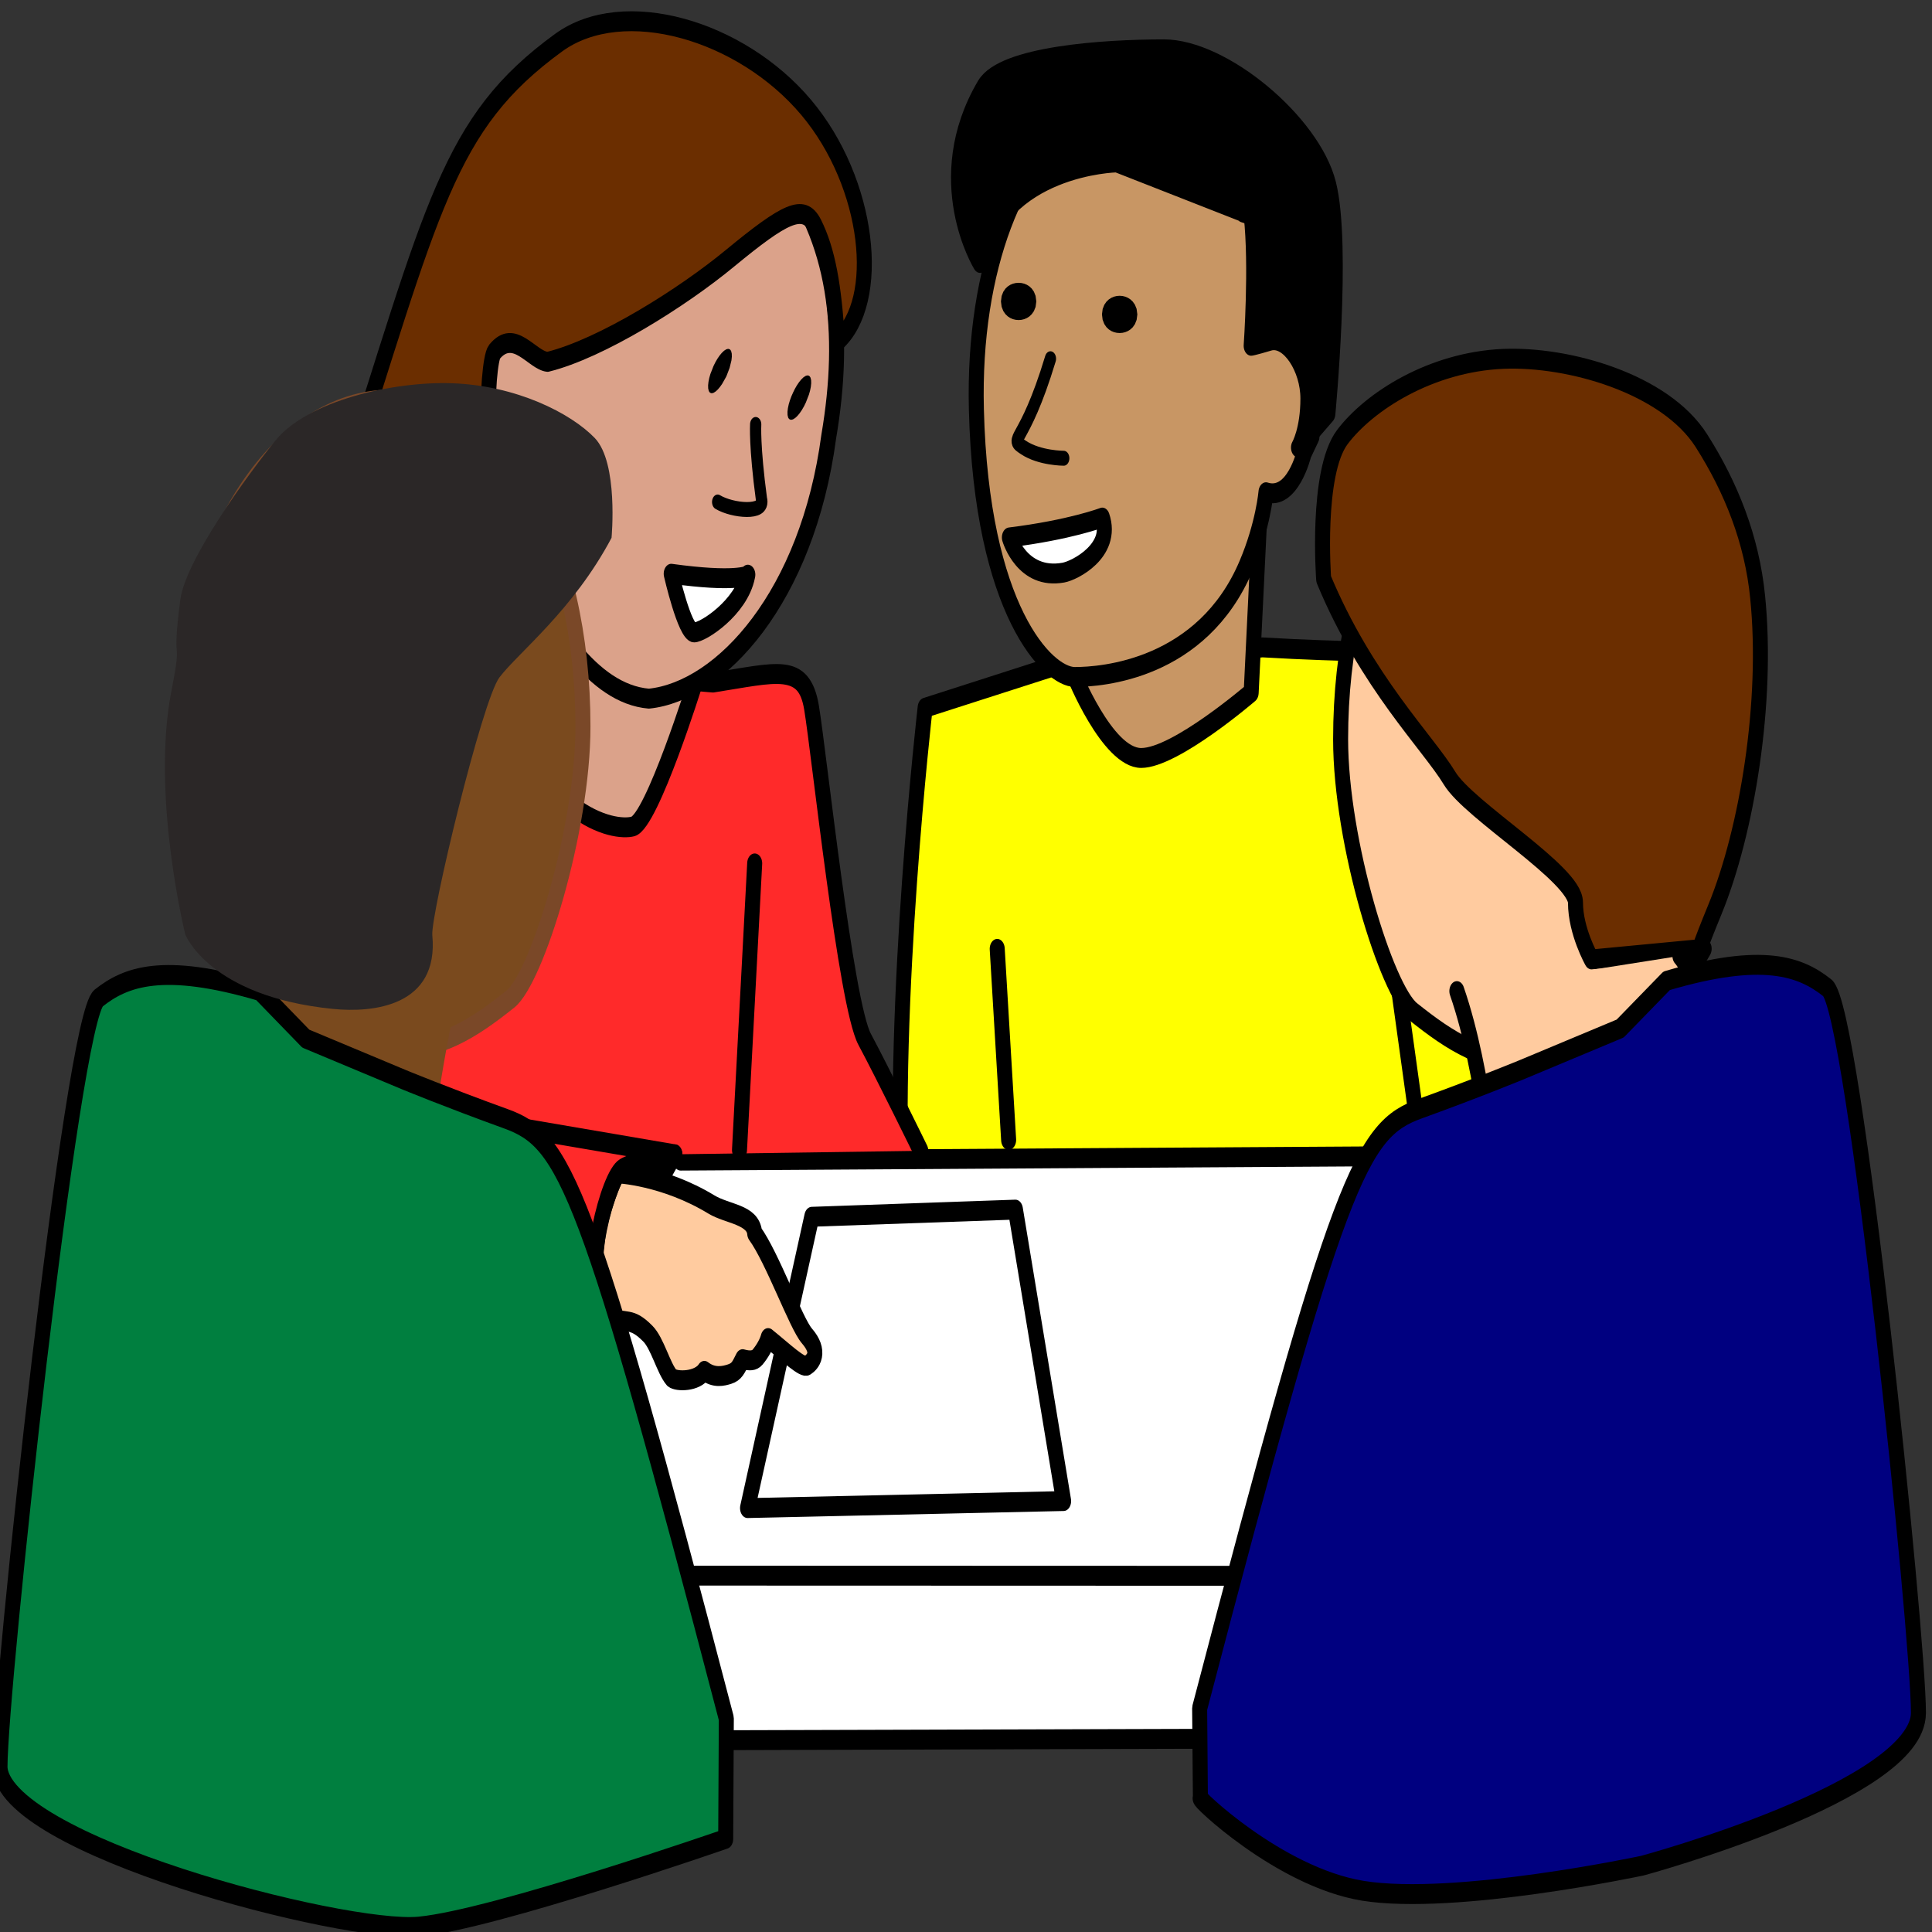 <?xml version="1.0" encoding="UTF-8"?>
<svg xmlns="http://www.w3.org/2000/svg" xmlns:xlink="http://www.w3.org/1999/xlink" width="60px" height="60px" viewBox="0 0 60 60" version="1.1">
<rect x="0" y="0" width="60" height="60" fill="#333333" stroke="none"/>
<g id="surface1">
<path style="fill-rule:nonzero;fill:rgb(100%,100%,0%);fill-opacity:1;stroke-width:2;stroke-linecap:round;stroke-linejoin:round;stroke:rgb(0%,0%,0%);stroke-opacity:1;stroke-miterlimit:4;" d="M 492.906 619.545 C 491.4 598.831 495.934 569.137 495.934 569.137 L 512.616 565.096 L 540.893 563.075 C 563.631 564.085 570.19 562.57 571.696 567.622 C 573.218 572.674 585.851 611.057 585.851 616.109 C 585.851 621.161 582.304 633.274 582.304 633.274 " transform="matrix(0.233,0,0,0.309,-86.821,-153.885)"/>
<path style="fill-rule:nonzero;fill:rgb(100%,100%,0%);fill-opacity:1;stroke-width:2;stroke-linecap:round;stroke-linejoin:round;stroke:rgb(0%,0%,0%);stroke-opacity:1;stroke-miterlimit:4;" d="M 557.557 589.333 L 562.109 614.088 " transform="matrix(0.233,0,0,0.309,-86.821,-153.885)"/>
<path style="fill-rule:nonzero;fill:rgb(100%,100%,0%);fill-opacity:1;stroke-width:2;stroke-linecap:round;stroke-linejoin:round;stroke:rgb(0%,0%,0%);stroke-opacity:1;stroke-miterlimit:4;" d="M 505.538 593.375 L 507.061 612.573 " transform="matrix(0.233,0,0,0.309,-86.821,-153.885)"/>
<path style="fill-rule:nonzero;fill:rgb(78.431%,58.824%,39.216%);fill-opacity:1;stroke-width:2;stroke-linecap:round;stroke-linejoin:round;stroke:rgb(0%,0%,0%);stroke-opacity:1;stroke-miterlimit:4;" d="M 540.642 548.171 L 539.387 567.622 C 539.387 567.622 529.281 574.189 524.73 574.189 C 520.179 574.189 515.644 565.601 515.644 565.601 " transform="matrix(0.233,0,0,0.309,-86.821,-153.885)"/>
<path style="fill-rule:nonzero;fill:rgb(78.431%,58.824%,39.216%);fill-opacity:1;stroke-width:2;stroke-linecap:round;stroke-linejoin:round;stroke:rgb(0%,0%,0%);stroke-opacity:1;stroke-miterlimit:4;" d="M 144.312 11.506 C 135.795 15.674 129.654 26.726 130.14 41.149 C 130.809 61.395 139.71 68.039 143.257 68.039 C 146.788 68.039 160.223 67.332 166.096 56.861 C 168.372 52.82 168.74 49.473 168.74 49.473 C 172.287 50.357 173.81 45.557 173.81 45.557 L 174.864 43.877 L 175.751 25.437 L 167.167 14.007 Z M 144.312 11.506 " transform="matrix(0.233,0,0,0.309,0,0)"/>
<path style="fill-rule:nonzero;fill:rgb(0%,0%,0%);fill-opacity:1;stroke-width:4.517;stroke-linecap:round;stroke-linejoin:round;stroke:rgb(0%,0%,0%);stroke-opacity:1;stroke-miterlimit:4;" d="M 322.854 453.904 C 322.854 454.878 321.34 455.663 319.508 455.663 C 317.635 455.663 316.161 454.878 316.161 453.904 C 316.161 452.956 317.635 452.145 319.508 452.145 C 321.34 452.145 322.854 452.956 322.854 453.904 Z M 322.854 453.904 " transform="matrix(0.098,0,0,0.144,3.46,-55.598)"/>
<path style="fill:none;stroke-width:1.5;stroke-linecap:round;stroke-linejoin:round;stroke:rgb(0%,0%,0%);stroke-opacity:1;stroke-miterlimit:4;" d="M 512.633 534.063 C 509.052 542.993 506.91 541.919 509.052 542.993 C 511.194 544.066 514.406 544.066 514.406 544.066 " transform="matrix(0.233,0,0,0.309,-86.821,-153.885)"/>
<path style="fill-rule:nonzero;fill:rgb(0%,0%,0%);fill-opacity:1;stroke-width:2;stroke-linecap:round;stroke-linejoin:round;stroke:rgb(0%,0%,0%);stroke-opacity:1;stroke-miterlimit:4;" d="M 503.263 524.439 C 506.04 514.588 521.45 514.335 521.45 514.335 L 539.387 519.64 C 539.387 519.64 536.86 519.008 539.387 519.64 C 540.14 524.692 539.387 532.762 539.387 532.762 C 539.387 532.762 539.638 532.762 541.897 532.257 C 544.172 531.752 546.95 534.783 546.95 538.067 C 546.95 541.351 545.695 542.993 545.695 542.993 L 549.61 539.583 C 549.61 539.583 551.752 522.671 549.727 516.608 C 547.719 510.546 535.84 502.968 527.758 502.968 C 519.677 502.968 506.208 503.65 503.765 506.757 C 496.453 516.103 503.263 524.439 503.263 524.439 Z M 503.263 524.439 " transform="matrix(0.233,0,0,0.309,-86.821,-153.885)"/>
<path style="fill-rule:nonzero;fill:rgb(100%,100%,100%);fill-opacity:1;stroke-width:2;stroke-linecap:round;stroke-linejoin:round;stroke:rgb(0%,0%,0%);stroke-opacity:1;stroke-miterlimit:4;" d="M 507.161 552.023 C 515.26 551.266 519.543 550.028 519.543 550.028 C 521.049 553.312 515.946 555.345 514.356 555.56 C 508.801 556.318 507.161 552.023 507.161 552.023 Z M 507.161 552.023 " transform="matrix(0.233,0,0,0.309,-86.821,-153.885)"/>
<path style="fill-rule:nonzero;fill:rgb(100%,100%,100%);fill-opacity:1;stroke-width:2;stroke-linecap:round;stroke-linejoin:round;stroke:rgb(0%,0%,0%);stroke-opacity:1;stroke-miterlimit:4;" d="M 385.237 656.412 L 386.559 673.084 L 596.024 672.629 L 596.994 655.49 Z M 385.237 656.412 " transform="matrix(0.233,0,0,0.309,-86.821,-153.885)"/>
<path style="fill-rule:nonzero;fill:rgb(100%,100%,100%);fill-opacity:1;stroke-width:2;stroke-linecap:round;stroke-linejoin:round;stroke:rgb(0%,0%,0%);stroke-opacity:1;stroke-miterlimit:4;" d="M 463.341 614.657 L 567.044 614.177 L 596.459 656.399 L 384.601 656.349 L 415.086 624.407 " transform="matrix(0.233,0,0,0.309,-86.821,-153.885)"/>
<path style="fill-rule:nonzero;fill:rgb(100%,100%,100%);fill-opacity:1;stroke-width:2;stroke-linecap:round;stroke-linejoin:round;stroke:rgb(0%,0%,0%);stroke-opacity:1;stroke-miterlimit:4;" d="M 480.826 620.302 L 472.259 649.579 L 514.389 648.872 L 507.964 619.582 Z M 480.826 620.302 " transform="matrix(0.233,0,0,0.309,-86.821,-153.885)"/>
<path style="fill-rule:nonzero;fill:rgb(100%,79.608%,62.353%);fill-opacity:1;stroke-width:2;stroke-linecap:round;stroke-linejoin:round;stroke:rgb(0%,0%,0%);stroke-opacity:1;stroke-miterlimit:4;" d="M 451.511 628.222 C 451.796 629.27 451.88 629.144 453.419 630.369 C 456.23 631.101 456.732 630.343 458.957 632.036 C 460.245 632.996 461.065 635.534 462.153 636.482 C 462.822 636.898 465.583 636.886 466.503 635.787 C 467.792 636.557 469.08 636.305 469.866 636.115 C 470.87 635.875 471.054 635.408 471.606 634.612 C 472.56 634.814 473.179 634.777 473.597 634.41 C 474.283 633.791 474.802 633.059 475.003 632.491 C 477.412 633.956 479.604 635.56 480.223 635.244 C 480.993 634.865 482.064 633.918 480.173 632.276 C 478.717 631.013 475.555 624.382 473.213 621.957 C 473.012 620.062 469.599 620.05 467.44 619.065 C 461.049 616.134 454.875 615.932 454.875 615.932 C 454.875 615.932 452.649 619.658 452.264 622.563 C 451.88 625.468 451.528 627.489 451.528 627.489 " transform="matrix(0.233,0,0,0.309,-86.821,-153.885)"/>
<path style="fill-rule:nonzero;fill:rgb(100%,16.471%,16.471%);fill-opacity:1;stroke-width:2;stroke-linecap:round;stroke-linejoin:round;stroke:rgb(0%,0%,0%);stroke-opacity:1;stroke-miterlimit:4;" d="M 462.571 614.025 L 461.35 615.667 C 461.35 615.667 458.489 614.164 455.661 615.427 C 453.62 616.336 450.491 625.594 452.231 630.672 C 452.415 631.253 451.629 631.644 451.629 631.644 C 451.629 631.644 407.975 621.982 405.968 621.982 C 403.943 621.982 399.392 614.922 399.392 610.375 C 399.392 605.828 399.392 603.302 399.392 603.302 L 426.665 564.919 C 426.665 564.919 427.936 563.403 437.022 564.666 L 467.658 566.611 C 476.241 565.601 479.788 564.591 480.792 569.137 C 481.796 573.684 485.343 598.932 487.87 602.469 C 490.379 606.005 495.349 613.672 495.349 613.672 " transform="matrix(0.233,0,0,0.309,-86.821,-153.885)"/>
<path style="fill-rule:nonzero;fill:rgb(100%,100%,100%);fill-opacity:1;stroke-width:2;stroke-linecap:round;stroke-linejoin:round;stroke:rgb(0%,0%,0%);stroke-opacity:1;stroke-miterlimit:4;" d="M 471.188 613.583 L 473.213 584.786 " transform="matrix(0.233,0,0,0.309,-86.821,-153.885)"/>
<path style="fill-rule:nonzero;fill:rgb(100%,16.471%,16.471%);fill-opacity:1;stroke-width:2;stroke-linecap:round;stroke-linejoin:round;stroke:rgb(0%,0%,0%);stroke-opacity:1;stroke-miterlimit:4;" d="M 429.191 592.693 L 418.583 608.354 L 462.571 614.025 " transform="matrix(0.233,0,0,0.309,-86.821,-153.885)"/>
<path style="fill-rule:nonzero;fill:rgb(85.882%,63.529%,54.118%);fill-opacity:1;stroke-width:2;stroke-linecap:round;stroke-linejoin:round;stroke:rgb(0%,0%,0%);stroke-opacity:1;stroke-miterlimit:4;" d="M 465.315 566.561 C 465.315 566.561 459.509 580.568 456.983 581.073 C 454.456 581.578 444.35 580.315 437.34 565.134 L 441.907 556.002 " transform="matrix(0.233,0,0,0.309,-86.821,-153.885)"/>
<path style="fill-rule:nonzero;fill:rgb(85.882%,63.529%,54.118%);fill-opacity:1;stroke-width:2;stroke-linecap:round;stroke-linejoin:round;stroke:rgb(0%,0%,0%);stroke-opacity:1;stroke-miterlimit:4;" d="M 483.084 541.881 C 480.24 557.998 468.678 567.495 459.108 568.228 C 451.511 567.735 446.141 560.688 442.025 555.055 C 438.946 550.849 439.615 551.367 438.21 545.822 C 437.156 533.167 428.489 519.463 440.134 514.171 C 451.913 508.373 466.938 505.229 476.308 514.55 C 484.038 521.926 485.46 531.36 483.084 541.881 Z M 483.084 541.881 " transform="matrix(0.233,0,0,0.309,-86.821,-153.885)"/>
<path style="fill-rule:nonzero;fill:rgb(0%,0%,0%);fill-opacity:1;stroke-width:6.63;stroke-linecap:round;stroke-linejoin:round;stroke:rgb(0%,0%,0%);stroke-opacity:1;stroke-miterlimit:4;" d="M 315.755 452.358 C 315.687 453.549 314.886 454.515 313.957 454.498 C 312.955 454.5 312.144 453.534 312.139 452.361 C 312.134 451.189 312.935 450.224 313.937 450.221 C 314.94 450.219 315.716 451.163 315.755 452.358 Z M 315.755 452.358 " transform="matrix(0.039,0.031,-0.057,0.123,35.9,-53.849)"/>
<path style="fill-rule:nonzero;fill:rgb(0%,0%,0%);fill-opacity:1;stroke-width:6.63;stroke-linecap:round;stroke-linejoin:round;stroke:rgb(0%,0%,0%);stroke-opacity:1;stroke-miterlimit:4;" d="M 315.698 452.357 C 315.737 453.553 314.903 454.495 313.901 454.497 C 312.932 454.523 312.121 453.556 312.19 452.365 C 312.151 451.17 312.951 450.204 313.88 450.221 C 314.883 450.218 315.693 451.185 315.698 452.357 Z M 315.698 452.357 " transform="matrix(0.039,0.031,-0.057,0.123,38.367,-53.023)"/>
<path style="fill:none;stroke-width:1.5;stroke-linecap:round;stroke-linejoin:round;stroke:rgb(0%,0%,0%);stroke-opacity:1;stroke-miterlimit:4;" d="M 468.277 548.462 C 470.234 549.358 474.702 549.674 474.116 548.184 C 473.162 542.816 473.346 540.669 473.346 540.669 " transform="matrix(0.233,0,0,0.309,-86.821,-153.885)"/>
<path style="fill-rule:nonzero;fill:rgb(100%,100%,100%);fill-opacity:1;stroke-width:2;stroke-linecap:round;stroke-linejoin:round;stroke:rgb(0%,0%,0%);stroke-opacity:1;stroke-miterlimit:4;" d="M 462.086 555.674 C 470.669 556.57 472.276 555.85 472.276 555.85 C 472.276 555.85 472.326 555.661 472.276 555.85 C 471.439 559.033 466.369 561.572 465.131 561.572 C 463.876 561.572 462.086 555.674 462.086 555.674 Z M 462.086 555.674 " transform="matrix(0.233,0,0,0.309,-86.821,-153.885)"/>
<path style="fill-rule:nonzero;fill:rgb(41.961%,18.039%,0%);fill-opacity:1;stroke-width:2;stroke-linecap:round;stroke-linejoin:round;stroke:rgb(0%,0%,0%);stroke-opacity:1;stroke-miterlimit:4;" d="M 445.605 534.379 C 452.783 533.04 463.592 527.912 469.933 523.959 C 477.195 519.45 479.755 518.44 481.21 520.637 C 482.984 523.302 483.821 526.864 484.239 532.32 C 490.246 528.304 488.606 516.444 480.073 508.803 C 471.406 501.035 455.728 497.562 447.078 502.298 C 432.253 510.432 430.413 518.705 418.081 547.616 C 423.436 551.847 436.537 557.189 442.175 554.537 C 441.824 553.084 443.363 549.788 442.309 546.706 C 436.453 548.879 437.474 534.341 438.528 533.369 C 441.155 530.956 443.497 534.215 445.605 534.379 Z M 445.605 534.379 " transform="matrix(0.233,0,0,0.309,-86.821,-153.885)"/>
<path style="fill-rule:nonzero;fill:rgb(100%,79.608%,62.353%);fill-opacity:1;stroke-width:2;stroke-linecap:round;stroke-linejoin:round;stroke:rgb(0%,0%,0%);stroke-opacity:1;stroke-miterlimit:4;" d="M 869.763 766.927 C 869.763 785.076 857.298 799.424 841.905 799.424 C 835.363 799.424 831.046 797.366 825.993 794.322 C 822.496 792.225 816.322 777.347 816.322 766.927 C 816.322 748.777 826.529 734.063 841.905 734.063 C 857.298 734.063 869.763 748.777 869.763 766.927 Z M 869.763 766.927 " transform="matrix(0.233,0,0,0.309,-148.569,-214.026)"/>
<path style="fill-rule:nonzero;fill:rgb(41.961%,18.039%,0%);fill-opacity:1;stroke-width:2;stroke-linecap:round;stroke-linejoin:round;stroke:rgb(0%,0%,0%);stroke-opacity:1;stroke-miterlimit:4;" d="M 814.063 750.849 C 819.769 761.205 827.984 767.28 830.845 770.855 C 833.439 774.101 847.627 780.492 847.627 783.359 C 847.627 786.213 849.769 789.068 849.769 789.068 L 864.777 787.994 C 864.777 787.994 861.916 791.922 866.2 784.066 C 870.483 776.21 873.327 763.188 871.905 752.642 C 871.152 746.883 868.375 741.628 864.409 736.93 C 859.591 731.209 846.741 728.43 837.99 728.708 C 828.319 729.024 820.12 733.002 816.556 736.564 C 812.993 740.138 814.063 750.849 814.063 750.849 Z M 814.063 750.849 " transform="matrix(0.233,0,0,0.309,-148.569,-214.026)"/>
<path style="fill-rule:nonzero;fill:rgb(100%,79.608%,62.353%);fill-opacity:1;stroke-width:2;stroke-linecap:round;stroke-linejoin:round;stroke:rgb(0%,0%,0%);stroke-opacity:1;stroke-miterlimit:4;" d="M 831.816 792.25 C 835.748 800.826 836.2 811.562 837.99 811.562 C 839.763 811.562 858.704 802.279 861.916 796.924 C 865.129 791.568 861.548 788.714 861.548 788.714 " transform="matrix(0.233,0,0,0.309,-148.569,-214.026)"/>
<path style="fill-rule:nonzero;fill:rgb(0%,0%,50.196%);fill-opacity:1;stroke-width:2;stroke-linecap:round;stroke-linejoin:round;stroke:rgb(0%,0%,0%);stroke-opacity:1;stroke-miterlimit:4;" d="M 840.483 800.144 C 840.483 800.144 834.777 801.925 826.913 804.072 C 819.049 806.207 816.205 810.501 797.532 864.331 L 797.633 873.349 C 796.863 873.096 808.057 881.281 819.267 882.67 C 831.548 884.173 856.562 880.144 856.562 880.144 C 856.562 880.144 893.339 872.642 893.339 864.786 C 893.339 856.93 884.772 794.069 881.191 791.922 C 877.627 789.787 872.625 788.348 859.775 791.215 L 853.584 796.014 Z M 840.483 800.144 " transform="matrix(0.233,0,0,0.309,-148.569,-214.026)"/>
<path style="fill-rule:nonzero;fill:rgb(47.843%,29.02%,11.765%);fill-opacity:1;stroke-width:2;stroke-linecap:round;stroke-linejoin:round;stroke:rgb(47.843%,28.235%,15.686%);stroke-opacity:1;stroke-miterlimit:4;" d="M 24.261 73.015 C 24.261 91.152 36.726 105.513 52.119 105.513 C 58.662 105.513 62.978 103.454 68.031 100.41 C 71.528 98.314 77.702 83.435 77.702 73.015 C 77.702 54.866 67.496 40.151 52.119 40.151 C 36.726 40.151 24.261 54.866 24.261 73.015 Z M 24.261 73.015 " transform="matrix(0.233,0,0,0.309,0,0)"/>
<path style=" stroke:none;fill-rule:nonzero;fill:rgb(47.843%,29.02%,11.765%);fill-opacity:1;" d="M 14.602 29.578 C 13.684 32.23 13.578 35.551 13.16 35.551 C 12.742 35.551 8.324 32.68 7.574 31.023 C 6.824 29.363 7.656 28.48 7.656 28.48 "/>
<path style="fill-rule:nonzero;fill:rgb(0%,49.804%,24.706%);fill-opacity:1;stroke-width:2;stroke-linecap:round;stroke-linejoin:round;stroke:rgb(0%,0%,0%);stroke-opacity:1;stroke-miterlimit:4;" d="M 53.86 108.519 C 53.86 108.519 59.582 110.3 67.446 112.447 C 75.293 114.594 78.154 118.876 96.81 172.718 L 96.726 184.818 C 96.726 184.818 65.84 192.914 55.834 193.634 C 45.845 194.341 0 185.399 0 177.543 C 0 169.687 9.587 102.444 13.151 100.309 C 16.732 98.162 21.718 96.735 34.585 99.589 L 40.759 104.389 Z M 53.86 108.519 " transform="matrix(0.233,0,0,0.309,0,0)"/>
<path style=" stroke:none;fill-rule:nonzero;fill:rgb(16.863%,15.294%,15.294%);fill-opacity:1;" d="M 18.992 16.703 C 17.805 18.945 16.102 20.262 15.512 21.035 C 14.973 21.742 13.367 28.43 13.426 29.047 C 13.633 31.25 11.586 31.461 10.332 31.332 C 6.496 30.945 5.754 29.02 5.754 29.02 C 5.754 29.02 4.691 24.719 5.32 21.48 C 5.691 19.582 5.305 20.922 5.598 18.637 C 5.754 17.387 7.73 14.699 8.551 13.684 C 9.551 12.445 12.215 11.84 14.031 11.902 C 16.035 11.969 17.73 12.832 18.473 13.605 C 19.211 14.379 18.992 16.703 18.992 16.703 Z M 18.992 16.703 "/>
<path style="fill-rule:nonzero;fill:rgb(0%,0%,0%);fill-opacity:1;stroke-width:4.517;stroke-linecap:round;stroke-linejoin:round;stroke:rgb(0%,0%,0%);stroke-opacity:1;stroke-miterlimit:4;" d="M 322.852 453.925 C 322.852 454.872 321.338 455.684 319.506 455.684 C 317.634 455.684 316.16 454.872 316.16 453.925 C 316.16 452.95 317.634 452.166 319.506 452.166 C 321.338 452.166 322.852 452.95 322.852 453.925 Z M 322.852 453.925 " transform="matrix(0.098,0,0,0.144,0.323,-56.004)"/>
</g>
</svg>
